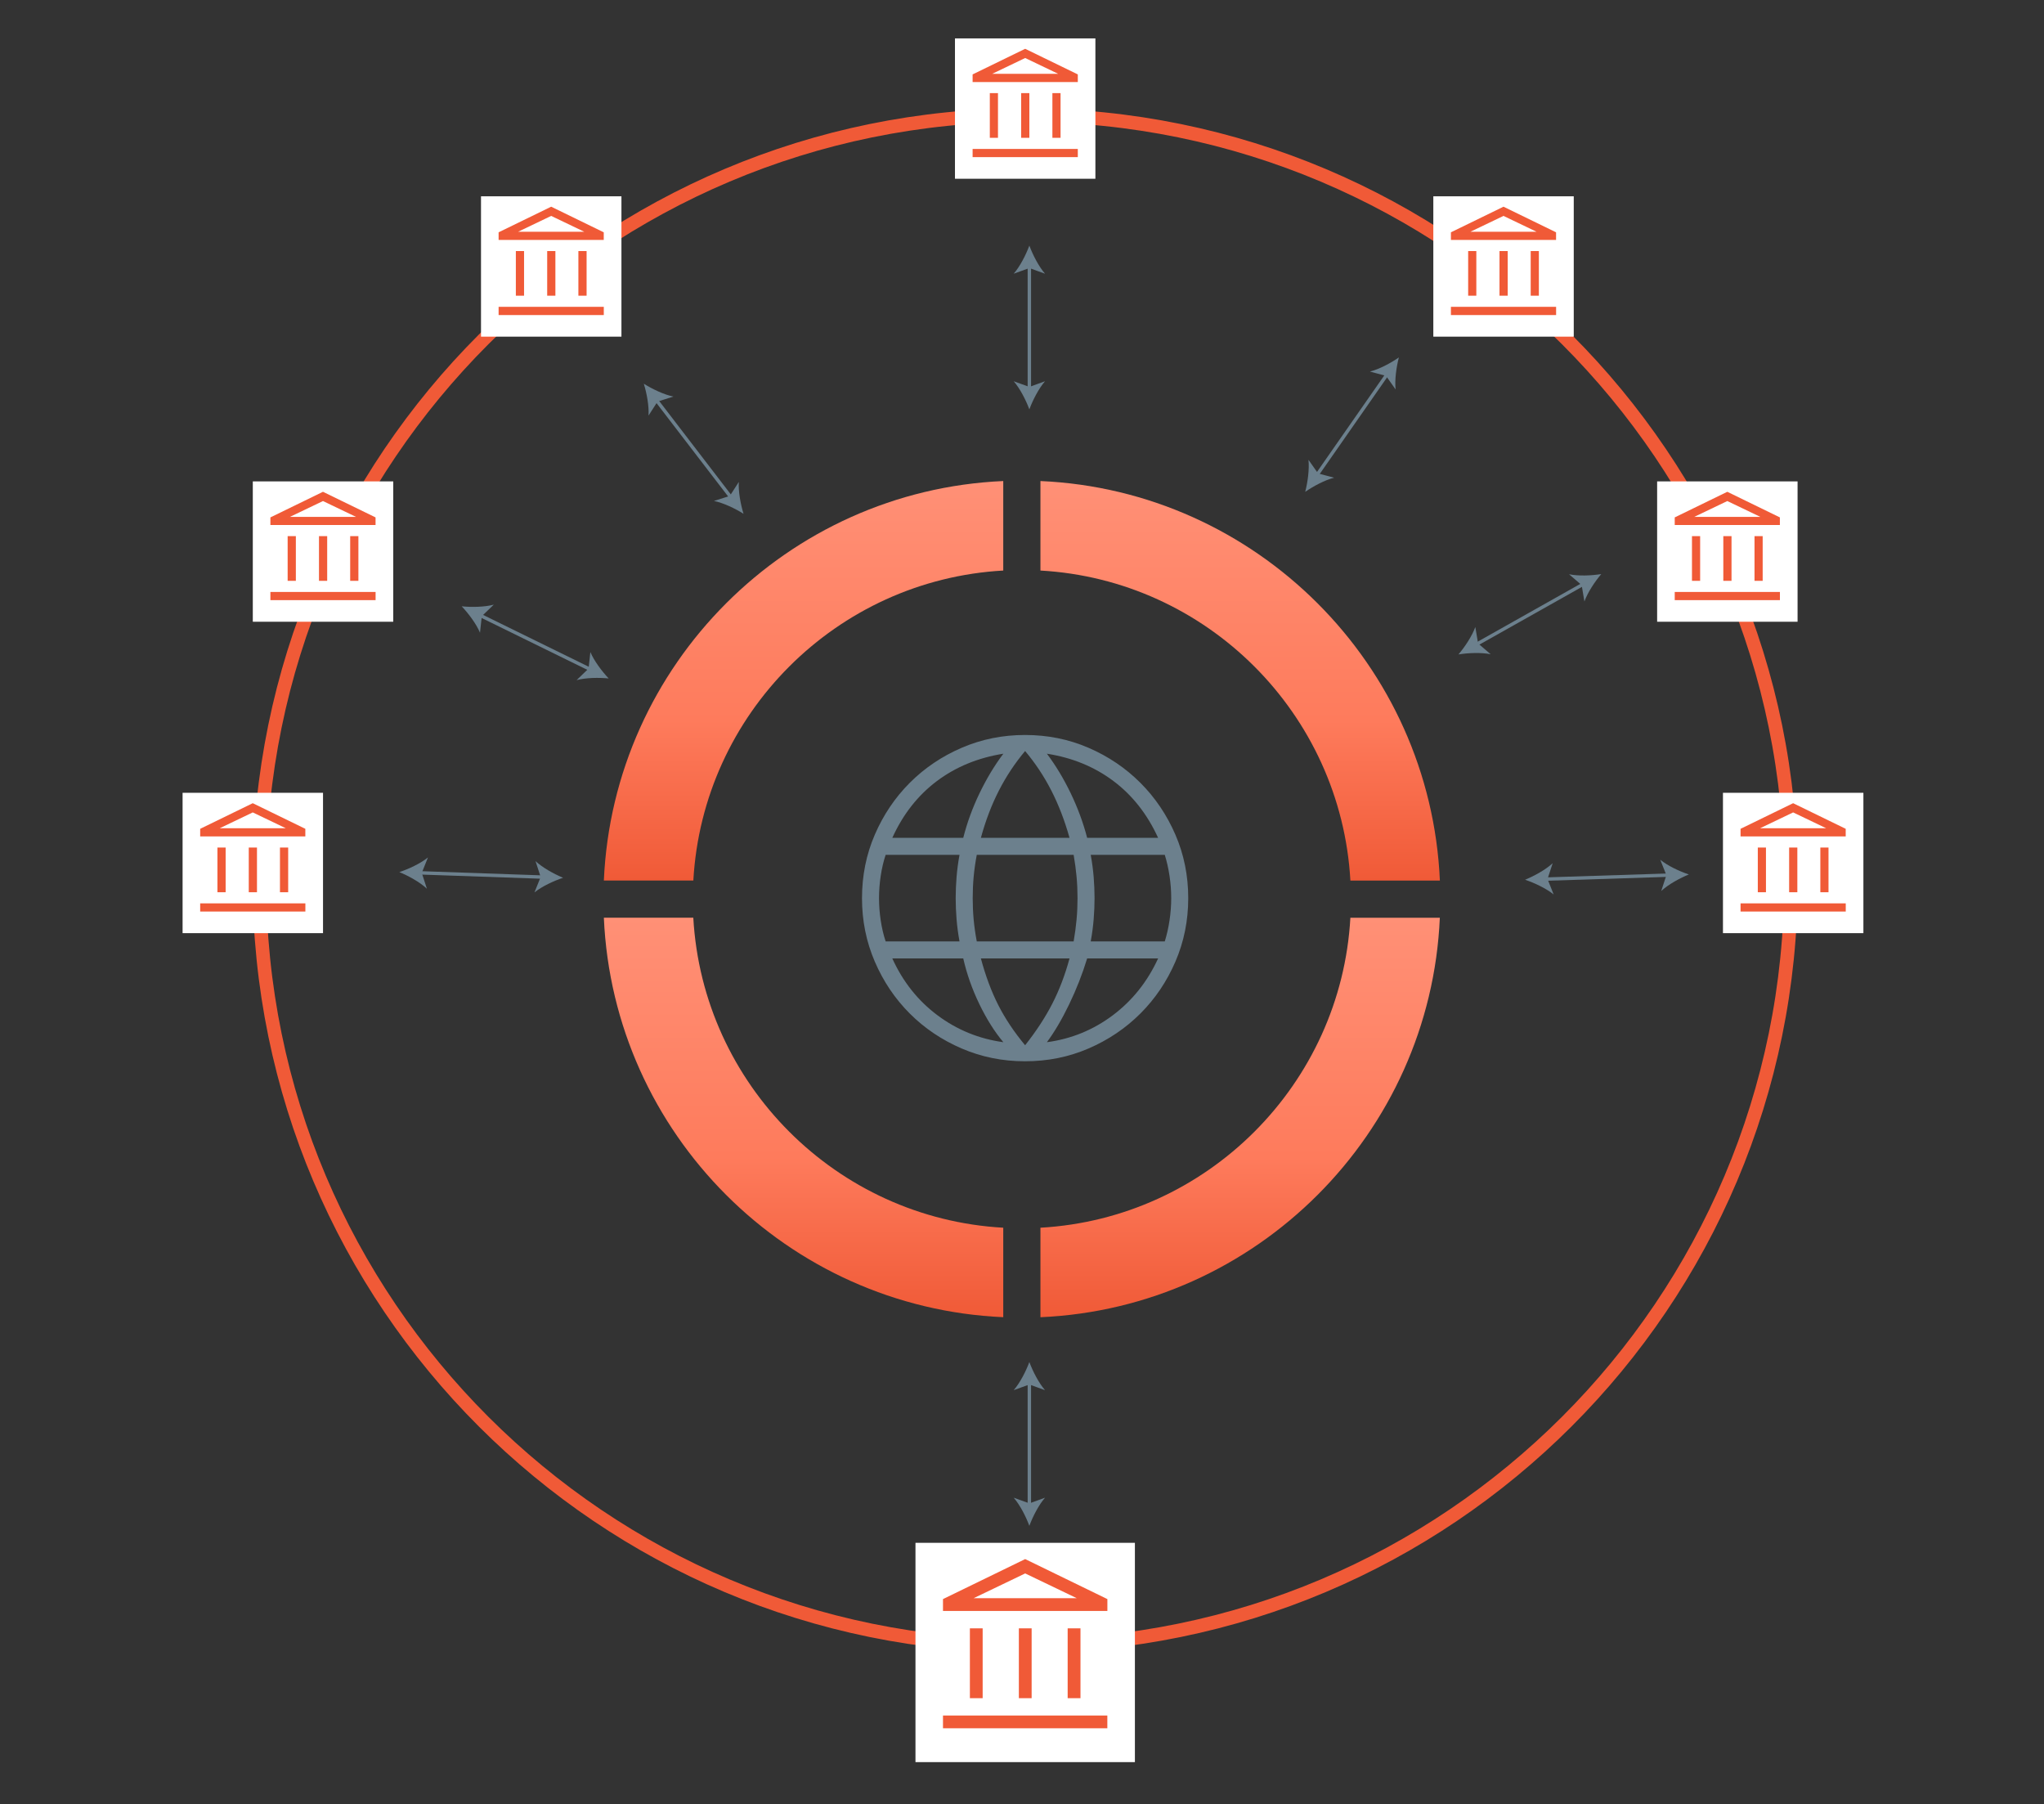 <svg width="511" height="451" viewBox="0 0 511 451" fill="none" xmlns="http://www.w3.org/2000/svg">
<rect x="0" y="0" width="511" height="451" fill="#333333" stroke="none"/>
<mask id="mask0_1733_3757" style="mask-type:alpha" maskUnits="userSpaceOnUse" x="0" y="0" width="511" height="451">
<rect x="0.426" width="510.148" height="451" fill="#D9D9D9"/>
</mask>
<g mask="url(#mask0_1733_3757)">
<path d="M260.109 142.606C301.778 144.936 335.256 178.424 337.596 220.093H359.968C357.596 166.095 314.097 122.606 260.109 120.234V142.606Z" fill="url(#paint0_linear_1733_3757)"/>
<path d="M173.336 220.082C175.665 178.413 209.143 144.936 250.812 142.606V120.234C196.824 122.606 153.336 166.095 150.964 220.082H173.336Z" fill="url(#paint1_linear_1733_3757)"/>
<path d="M250.812 306.867C209.143 304.537 175.665 271.049 173.325 229.38H150.964C153.336 283.368 196.824 326.856 250.812 329.228V306.856V306.867Z" fill="url(#paint2_linear_1733_3757)"/>
<path d="M337.596 229.38C335.267 271.049 301.778 304.527 260.109 306.867V329.239C314.097 326.867 357.596 283.378 359.958 229.391H337.586L337.596 229.38Z" fill="url(#paint3_linear_1733_3757)"/>
<path d="M256.252 265.265C250.647 265.265 245.366 264.198 240.41 262.064C235.454 259.931 231.13 257.018 227.439 253.327C223.747 249.636 220.835 245.312 218.701 240.356C216.567 235.399 215.5 230.119 215.5 224.514C215.5 218.863 216.567 213.567 218.701 208.625C220.835 203.683 223.747 199.363 227.439 195.666C231.13 191.968 235.454 189.051 240.41 186.913C245.366 184.776 250.647 183.707 256.252 183.707C261.902 183.707 267.199 184.776 272.141 186.914C277.083 189.052 281.403 191.97 285.1 195.669C288.797 199.367 291.715 203.688 293.852 208.632C295.99 213.575 297.058 218.86 297.058 224.486C297.058 230.11 295.99 235.399 293.852 240.356C291.715 245.312 288.797 249.636 285.1 253.327C281.403 257.018 277.083 259.931 272.141 262.064C267.199 264.198 261.902 265.265 256.252 265.265ZM256.279 261.258C259.033 257.782 261.29 254.335 263.05 250.918C264.81 247.502 266.254 243.714 267.383 239.557H245.22C246.408 243.98 247.867 247.886 249.598 251.273C251.328 254.66 253.555 257.988 256.279 261.258ZM250.836 260.496C248.638 257.875 246.637 254.696 244.832 250.959C243.028 247.223 241.689 243.422 240.813 239.557H223.076C225.717 245.375 229.479 250.11 234.361 253.761C239.242 257.411 244.734 259.657 250.836 260.496ZM261.723 260.496C267.795 259.686 273.28 257.448 278.176 253.783C283.072 250.117 286.856 245.375 289.528 239.557H271.79C270.59 243.481 269.087 247.311 267.283 251.048C265.479 254.785 263.626 257.934 261.723 260.496ZM221.409 235.301H239.879C239.531 233.401 239.284 231.547 239.139 229.739C238.994 227.93 238.922 226.179 238.922 224.486C238.922 222.793 238.994 221.042 239.139 219.234C239.284 217.425 239.531 215.571 239.879 213.671H221.409C220.868 215.305 220.458 217.057 220.177 218.927C219.896 220.797 219.756 222.65 219.756 224.486C219.756 226.323 219.896 228.176 220.177 230.046C220.458 231.915 220.868 233.667 221.409 235.301ZM244.192 235.301H268.411C268.739 233.401 268.983 231.583 269.142 229.846C269.302 228.109 269.382 226.323 269.382 224.486C269.382 222.65 269.302 220.863 269.142 219.126C268.983 217.389 268.739 215.571 268.411 213.671H244.192C243.834 215.571 243.576 217.389 243.416 219.126C243.257 220.863 243.177 222.65 243.177 224.486C243.177 226.323 243.257 228.109 243.416 229.846C243.576 231.583 243.834 233.401 244.192 235.301ZM272.68 235.301H291.194C291.705 233.667 292.101 231.915 292.382 230.046C292.663 228.176 292.803 226.323 292.803 224.486C292.803 222.65 292.663 220.797 292.382 218.927C292.101 217.057 291.705 215.305 291.194 213.671H272.68C273.028 215.571 273.275 217.425 273.42 219.234C273.565 221.042 273.637 222.793 273.637 224.486C273.637 226.179 273.565 227.93 273.42 229.739C273.275 231.547 273.028 233.401 272.68 235.301ZM271.79 209.416H289.528C286.827 203.509 283.102 198.774 278.353 195.212C273.605 191.65 268.061 189.375 261.723 188.388C263.921 191.305 265.9 194.587 267.66 198.235C269.42 201.883 270.796 205.61 271.79 209.416ZM245.22 209.416H267.383C266.165 205.081 264.647 201.138 262.828 197.589C261.009 194.039 258.826 190.748 256.279 187.714C253.733 190.748 251.55 194.039 249.731 197.589C247.912 201.138 246.408 205.081 245.22 209.416ZM223.076 209.416H240.813C241.777 205.61 243.139 201.883 244.899 198.235C246.659 194.587 248.638 191.305 250.836 188.388C244.468 189.404 238.917 191.694 234.183 195.256C229.45 198.818 225.747 203.538 223.076 209.416Z" fill="#6C808D"/>
<path d="M256.296 411.386C362.031 411.386 447.745 325.738 447.745 220.085C447.745 114.432 362.031 28.784 256.296 28.784C150.562 28.784 64.847 114.432 64.847 220.085C64.847 325.738 150.562 411.386 256.296 411.386Z" stroke="#F05A37" stroke-width="3.395"/>
<path d="M273.85 9.599H238.742V44.68H273.85V9.599Z" fill="white"/>
<path d="M247.454 34.452V23.28H249.494V34.452H247.454ZM255.287 34.452V23.28H257.339V34.452H255.287ZM243.153 39.275V37.225H269.451V39.275H243.153ZM263.099 34.452V23.28H265.139V34.452H263.099ZM243.153 20.507V18.599L256.296 12.197L269.451 18.599V20.507H243.153ZM248.046 18.457H264.558L256.296 14.499L248.035 18.457H248.046Z" fill="#F05A37"/>
<path d="M283.725 385.624H228.869V440.438H283.725V385.624Z" fill="white"/>
<path d="M242.472 424.454V407.001H245.665V424.454H242.472ZM254.716 424.454V407.001H257.909V424.454H254.716ZM235.747 431.985V428.784H276.834V431.985H235.747ZM266.916 424.454V407.001H270.12V424.454H266.916ZM235.747 402.66V399.689L256.296 389.691L276.845 399.689V402.66H235.758H235.747ZM243.394 399.47H269.198L256.296 393.276L243.394 399.47Z" fill="#F05A37"/>
<path d="M393.438 49.065H358.33V84.146H393.438V49.065Z" fill="white"/>
<path d="M367.041 73.918V62.747H369.082V73.918H367.041ZM374.874 73.918V62.747H376.926V73.918H374.874ZM362.729 78.742V76.692H389.027V78.742H362.729ZM382.675 73.918V62.747H384.716V73.918H382.675ZM362.729 59.973V58.066L375.873 51.663L389.016 58.066V59.973H362.718H362.729ZM367.622 57.923H384.134L375.873 53.966L367.611 57.923H367.622Z" fill="#F05A37"/>
<path d="M449.392 120.323H414.284V155.404H449.392V120.323Z" fill="white"/>
<path d="M422.994 145.176V134.005H425.035V145.176H422.994ZM430.828 145.176V134.005H432.879V145.176H430.828ZM418.682 150V147.961H444.981V150H418.682ZM438.628 145.176V134.005H440.669V145.176H438.628ZM418.682 131.231V129.324L431.826 122.922L444.97 129.324V131.231H418.671H418.682ZM423.576 129.192H440.087L431.826 125.235L423.565 129.192H423.576Z" fill="#F05A37"/>
<path d="M98.309 120.323H63.201V155.404H98.309V120.323Z" fill="white"/>
<path d="M71.912 145.176V134.005H73.964V145.176H71.912ZM79.746 145.176V134.005H81.797V145.176H79.746ZM67.6 150V147.961H93.898V150H67.6ZM87.546 145.176V134.005H89.598V145.176H87.546ZM67.6 131.231V129.324L80.744 122.922L93.888 129.324V131.231H67.589H67.6ZM72.493 129.192H89.005L80.744 125.235L72.483 129.192H72.493Z" fill="#F05A37"/>
<path d="M80.755 198.159H45.647V233.24H80.755V198.159Z" fill="white"/>
<path d="M54.358 223.012V211.841H56.41V223.012H54.358ZM62.192 223.012V211.841H64.243V223.012H62.192ZM50.046 227.836V225.797H76.345V227.836H50.057H50.046ZM69.992 223.012V211.841H72.044V223.012H69.992ZM50.046 209.067V207.16L63.19 200.758L76.334 207.16V209.067H50.057H50.046ZM54.94 207.017H71.451L63.19 203.06L54.929 207.017H54.94Z" fill="#F05A37"/>
<path d="M465.848 198.159H430.74V233.24H465.848V198.159Z" fill="white"/>
<path d="M439.451 223.012V211.841H441.492V223.012H439.451ZM447.285 223.012V211.841H449.336V223.012H447.285ZM435.139 227.836V225.797H461.438V227.836H435.139ZM455.085 223.012V211.841H457.126V223.012H455.085ZM435.139 209.067V207.16L448.283 200.758L461.427 207.16V209.067H435.128H435.139ZM440.033 207.017H456.544L448.283 203.06L440.022 207.017H440.033Z" fill="#F05A37"/>
<path d="M155.36 49.065H120.252V84.146H155.36V49.065Z" fill="white"/>
<path d="M128.963 73.918V62.747H131.014V73.918H128.963ZM136.796 73.918V62.747H138.848V73.918H136.796ZM124.651 78.742V76.692H150.949V78.742H124.651ZM144.597 73.918V62.747H146.649V73.918H144.597ZM124.651 59.973V58.066L137.795 51.663L150.938 58.066V59.973H124.64H124.651ZM129.544 57.923H146.056L137.795 53.966L129.533 57.923H129.544Z" fill="#F05A37"/>
<path d="M257.339 66.341V97.354" stroke="#6C808D" stroke-width="0.849" stroke-miterlimit="10"/>
<path d="M257.339 61.386C256.472 63.721 254.991 66.615 253.422 68.413L257.339 66.999L261.256 68.413C259.687 66.615 258.206 63.721 257.339 61.386Z" fill="#6C808D"/>
<path d="M257.339 102.32C256.472 99.985 254.991 97.091 253.422 95.293L257.339 96.707L261.256 95.293C259.687 97.091 258.206 99.985 257.339 102.32Z" fill="#6C808D"/>
<path d="M257.339 345.396V376.409" stroke="#6C808D" stroke-width="0.849" stroke-miterlimit="10"/>
<path d="M257.339 340.44C256.472 342.775 254.991 345.67 253.422 347.467L257.339 346.053L261.256 347.467C259.687 345.67 258.206 342.775 257.339 340.44Z" fill="#6C808D"/>
<path d="M257.339 381.376C256.472 379.041 254.991 376.146 253.422 374.349L257.339 375.763L261.256 374.349C259.687 376.146 258.206 379.041 257.339 381.376Z" fill="#6C808D"/>
<path d="M163.973 99.855L182.854 124.467" stroke="#6C808D" stroke-width="0.849" stroke-miterlimit="10"/>
<path d="M160.956 95.919C161.691 98.298 162.284 101.499 162.13 103.878L164.379 100.381L168.351 99.121C166.014 98.649 163.074 97.246 160.967 95.919H160.956Z" fill="#6C808D"/>
<path d="M185.871 128.413C183.764 127.087 180.824 125.684 178.487 125.212L182.458 123.951L184.708 120.454C184.554 122.833 185.146 126.034 185.881 128.413H185.871Z" fill="#6C808D"/>
<path d="M119.87 153.727L147.737 167.397" stroke="#6C808D" stroke-width="0.849" stroke-miterlimit="10"/>
<path d="M115.415 151.534C117.127 153.343 119.08 155.941 120.001 158.145L120.451 154.012L123.446 151.129C121.142 151.742 117.884 151.797 115.404 151.545L115.415 151.534Z" fill="#6C808D"/>
<path d="M152.19 169.579C149.71 169.327 146.452 169.382 144.148 169.996L147.143 167.112L147.593 162.979C148.515 165.172 150.467 167.781 152.179 169.59L152.19 169.579Z" fill="#6C808D"/>
<path d="M104.807 218.156L135.822 219.23" stroke="#6C808D" stroke-width="0.849" stroke-miterlimit="10"/>
<path d="M99.836 217.98C102.14 218.923 104.993 220.501 106.726 222.135L105.442 218.177L106.989 214.318C105.135 215.82 102.195 217.202 99.825 217.98H99.836Z" fill="#6C808D"/>
<path d="M140.781 219.394C138.412 220.183 135.471 221.554 133.617 223.056L135.164 219.197L133.881 215.239C135.625 216.862 138.467 218.44 140.77 219.394H140.781Z" fill="#6C808D"/>
<path d="M346.886 93.409L329.145 118.854" stroke="#6C808D" stroke-width="0.849" stroke-miterlimit="10"/>
<path d="M349.716 89.342C347.664 90.767 344.801 92.291 342.486 92.872L346.501 93.946L348.904 97.344C348.641 94.976 349.091 91.753 349.716 89.342Z" fill="#6C808D"/>
<path d="M326.303 122.932C326.928 120.52 327.367 117.297 327.115 114.929L329.517 118.327L333.533 119.402C331.218 119.983 328.354 121.517 326.303 122.932Z" fill="#6C808D"/>
<path d="M395.983 145.922L368.95 161.138" stroke="#6C808D" stroke-width="0.849" stroke-miterlimit="10"/>
<path d="M400.317 143.488C397.859 143.883 394.601 144.014 392.264 143.532L395.412 146.24L396.104 150.34C396.905 148.092 398.704 145.385 400.317 143.488Z" fill="#6C808D"/>
<path d="M364.616 163.572C366.229 161.675 368.028 158.957 368.829 156.72L369.52 160.82L372.669 163.528C370.332 163.046 367.085 163.177 364.616 163.572Z" fill="#6C808D"/>
<path d="M417.259 218.737L386.243 219.734" stroke="#6C808D" stroke-width="0.849" stroke-miterlimit="10"/>
<path d="M422.218 218.572C419.859 217.782 416.908 216.401 415.064 214.888L416.6 218.747L415.306 222.705C417.05 221.082 419.903 219.514 422.207 218.572H422.218Z" fill="#6C808D"/>
<path d="M381.272 219.887C383.576 218.944 386.428 217.377 388.173 215.754L386.878 219.712L388.414 223.571C386.571 222.069 383.62 220.676 381.261 219.887H381.272Z" fill="#6C808D"/>
</g>
<defs>
<linearGradient id="paint0_linear_1733_3757" x1="310.039" y1="120.234" x2="310.039" y2="220.093" gradientUnits="userSpaceOnUse">
<stop stop-color="#FF9076"/>
<stop offset="0.599" stop-color="#FE7B5C"/>
<stop offset="1" stop-color="#F05A37"/>
</linearGradient>
<linearGradient id="paint1_linear_1733_3757" x1="200.888" y1="120.234" x2="200.888" y2="220.082" gradientUnits="userSpaceOnUse">
<stop stop-color="#FF9076"/>
<stop offset="0.599" stop-color="#FE7B5C"/>
<stop offset="1" stop-color="#F05A37"/>
</linearGradient>
<linearGradient id="paint2_linear_1733_3757" x1="200.888" y1="229.38" x2="200.888" y2="329.228" gradientUnits="userSpaceOnUse">
<stop stop-color="#FF9076"/>
<stop offset="0.599" stop-color="#FE7B5C"/>
<stop offset="1" stop-color="#F05A37"/>
</linearGradient>
<linearGradient id="paint3_linear_1733_3757" x1="310.033" y1="229.38" x2="310.033" y2="329.239" gradientUnits="userSpaceOnUse">
<stop stop-color="#FF9076"/>
<stop offset="0.599" stop-color="#FE7B5C"/>
<stop offset="1" stop-color="#F05A37"/>
</linearGradient>
</defs>
</svg>
